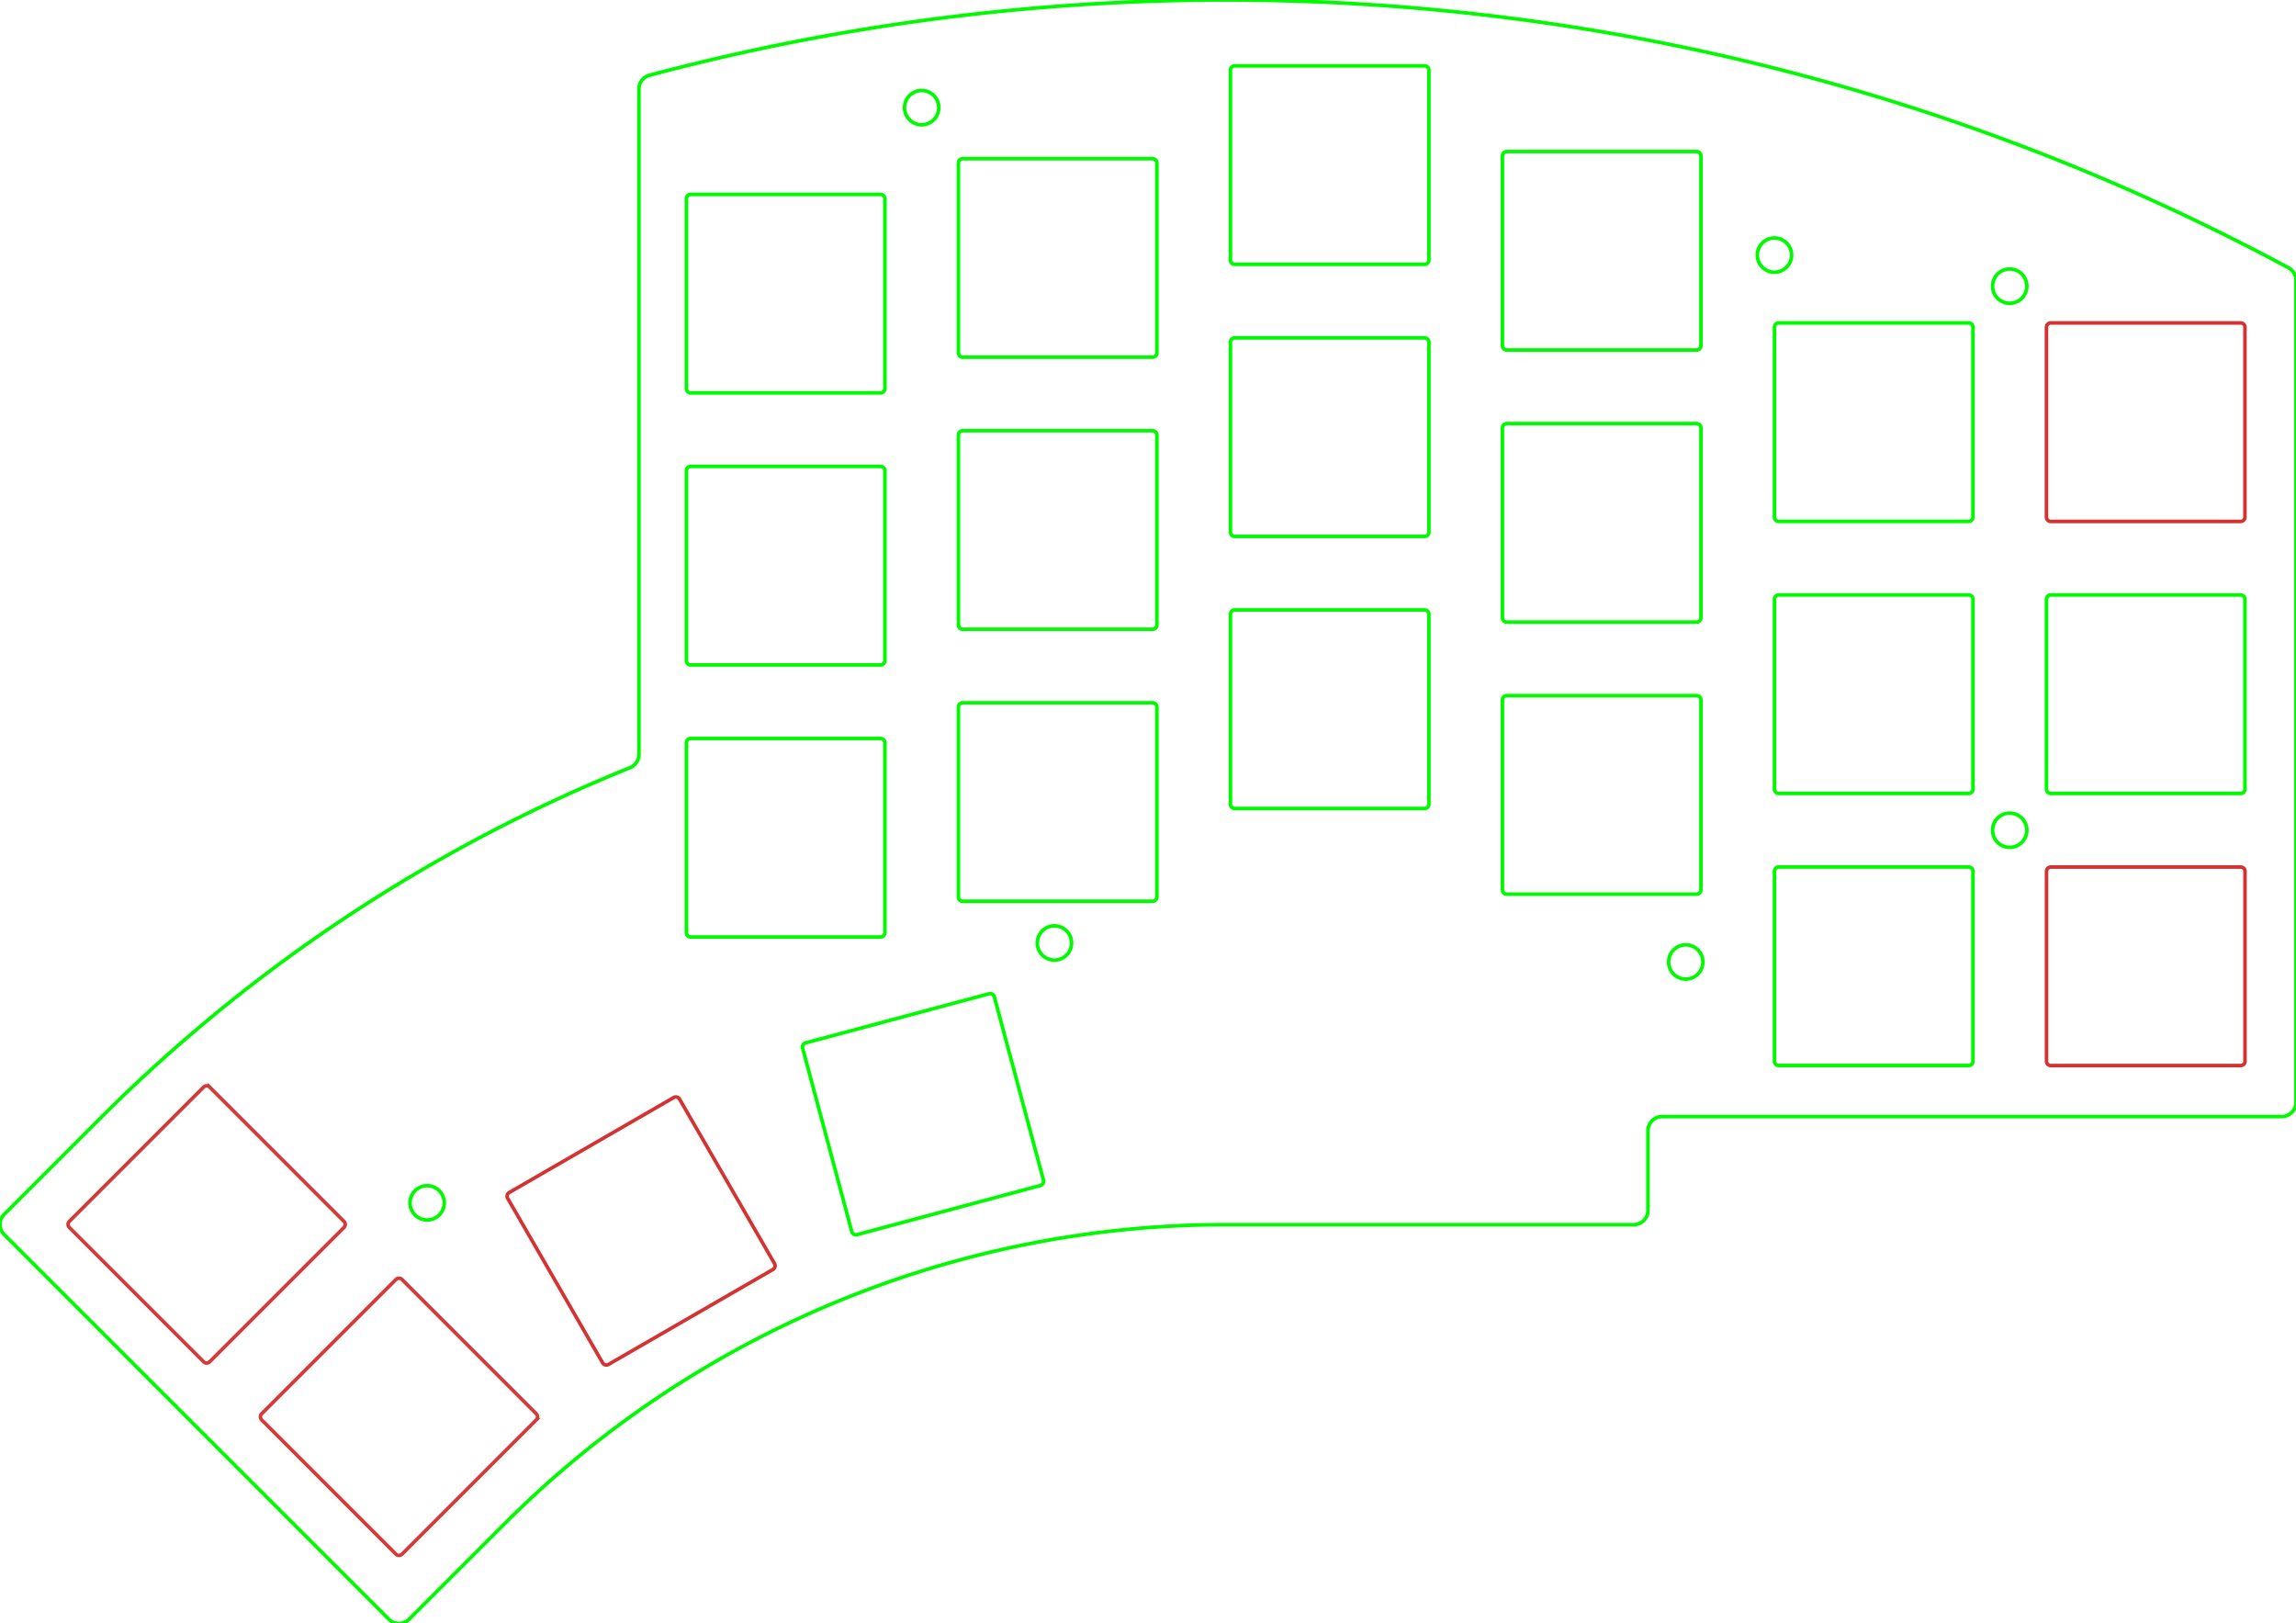 <?xml version="1.0" encoding="UTF-8" standalone="no"?>
<svg
   xmlns:dc="http://purl.org/dc/elements/1.1/"
   xmlns:cc="http://creativecommons.org/ns#"
   xmlns:rdf="http://www.w3.org/1999/02/22-rdf-syntax-ns#"
   xmlns:svg="http://www.w3.org/2000/svg"
   xmlns="http://www.w3.org/2000/svg"
   xmlns:sodipodi="http://sodipodi.sourceforge.net/DTD/sodipodi-0.dtd"
   xmlns:inkscape="http://www.inkscape.org/namespaces/inkscape"
   width="160.796mm"
   height="113.682mm"
   viewBox="0 0 160.796 113.682"
   version="1.1"
   id="svg74"
   sodipodi:docname="June_c6_mx_stock_v1.svg"
   inkscape:version="0.92.5 (2060ec1f9f, 2020-04-08)">
  <defs
     id="defs78" />
  <sodipodi:namedview
     pagecolor="#ffffff"
     bordercolor="#666666"
     borderopacity="1"
     objecttolerance="10"
     gridtolerance="10"
     guidetolerance="10"
     inkscape:pageopacity="0"
     inkscape:pageshadow="2"
     inkscape:window-width="1533"
     inkscape:window-height="790"
     id="namedview76"
     showgrid="false"
     inkscape:zoom="0.70710678"
     inkscape:cx="92.477734"
     inkscape:cy="32.557614"
     inkscape:window-x="54"
     inkscape:window-y="27"
     inkscape:window-maximized="0"
     inkscape:current-layer="svg74" />
  <circle
     style="fill:none;stroke:#00fa00;stroke-width:0.25;stroke-miterlimit:4;stroke-dasharray:none;stroke-opacity:1"
     id="circle2"
     r="1.2"
     cy="58.137"
     cx="140.746" />
  <circle
     style="fill:none;stroke:#00fa00;stroke-width:0.25;stroke-miterlimit:4;stroke-dasharray:none;stroke-opacity:1"
     id="circle4"
     r="1.2"
     cy="17.862"
     cx="124.271" />
  <circle
     style="fill:none;stroke:#00fa00;stroke-width:0.25;stroke-miterlimit:4;stroke-dasharray:none;stroke-opacity:1"
     id="circle6"
     r="1.2"
     cy="66.031"
     cx="73.845" />
  <circle
     style="fill:none;stroke:#00fa00;stroke-width:0.25;stroke-miterlimit:4;stroke-dasharray:none;stroke-opacity:1"
     id="circle8"
     r="1.2"
     cy="84.228"
     cx="29.913" />
  <circle
     style="fill:none;stroke:#00fa00;stroke-width:0.25;stroke-miterlimit:4;stroke-dasharray:none;stroke-opacity:1"
     id="circle10"
     r="1.2"
     cy="7.537"
     cx="64.546" />
  <circle
     style="fill:none;stroke:#00fa00;stroke-width:0.25;stroke-miterlimit:4;stroke-dasharray:none;stroke-opacity:1"
     id="circle12"
     r="1.2"
     cy="67.362"
     cx="118.059" />
  <circle
     style="fill:none;stroke:#00fa00;stroke-width:0.25;stroke-miterlimit:4;stroke-dasharray:none;stroke-opacity:1"
     id="circle14"
     r="1.2"
     cy="20.037"
     cx="140.746" />
  <path
     style="fill:none;stroke:#00fa00;stroke-width:0.25;stroke-miterlimit:4;stroke-dasharray:none;stroke-opacity:1"
     inkscape:connector-curvature="0"
     id="path16"
     d="m 159.796,78.187 h -43.386 a 1,1 0 0 0 -1,1 v 5.57 a 1,1 0 0 1 -1,1 H 85.835 A 71.35,71.35 0 0 0 35.383,106.654 l -6.735,6.735 a 1,1 0 0 1 -1.414,0 L 0.293,86.449 a 1,1 0 0 1 0,-1.414 L 7.028,78.299 A 111.45,111.45 0 0 1 44.12,53.758 1,1 0 0 0 44.746,52.83 V 6.235 a 1,1 0 0 1 0.743,-0.966 157.106,157.106 0 0 1 93.805,4.106 157.109,157.109 0 0 1 3.52,1.321 157.106,157.106 0 0 1 17.456,8.056 1,1 0 0 1 0.526,0.881 V 77.187 a 1,1 0 0 1 -1,1 z" />
  <path
     style="fill:none;stroke:#00fa00;stroke-width:0.25;stroke-miterlimit:4;stroke-dasharray:none;stroke-opacity:1"
     inkscape:connector-curvature="0"
     id="path26"
     d="m 86.171,43.012 v 13.3 a 0.3,0.3 0 0 0 0.3,0.3 h 13.3 a 0.3,0.3 0 0 0 0.3,-0.3 v -13.3 a 0.3,0.3 0 0 0 -0.3,-0.3 h -13.3 a 0.3,0.3 0 0 0 -0.3,0.3 z" />
  <path
     style="fill:none;stroke:#00fa00;stroke-width:0.25;stroke-miterlimit:4;stroke-dasharray:none;stroke-opacity:1"
     inkscape:connector-curvature="0"
     id="path28"
     d="M 100.071,18.212 V 4.912 a 0.3,0.3 0 0 0 -0.3,-0.3 h -13.3 a 0.3,0.3 0 0 0 -0.3,0.3 V 18.212 a 0.3,0.3 0 0 0 0.3,0.3 h 13.3 a 0.3,0.3 0 0 0 0.3,-0.3 z" />
  <path
     style="fill:none;stroke:#00fa00;stroke-width:0.25;stroke-miterlimit:4;stroke-dasharray:none;stroke-opacity:1"
     inkscape:connector-curvature="0"
     id="path30"
     d="m 48.071,52.012 v 13.3 a 0.3,0.3 0 0 0 0.3,0.3 h 13.3 a 0.3,0.3 0 0 0 0.3,-0.3 v -13.3 a 0.3,0.3 0 0 0 -0.3,-0.3 h -13.3 a 0.3,0.3 0 0 0 -0.3,0.3 z" />
  <path
     style="opacity:0.8;fill:none;stroke:#c80000;stroke-width:0.25;stroke-miterlimit:4;stroke-dasharray:none;stroke-opacity:1"
     inkscape:connector-curvature="0"
     id="path32"
     d="m 35.555,83.916 6.65,11.518 a 0.3,0.3 0 0 0 0.41,0.11 l 11.518,-6.65 a 0.3,0.3 0 0 0 0.11,-0.41 L 47.592,76.966 a 0.3,0.3 0 0 0 -0.41,-0.11 l -11.518,6.65 a 0.3,0.3 0 0 0 -0.11,0.41 z" />
  <path
     style="fill:none;stroke:#00fa00;stroke-width:0.25;stroke-miterlimit:4;stroke-dasharray:none;stroke-opacity:1"
     inkscape:connector-curvature="0"
     id="path34"
     d="m 105.521,24.512 h 13.3 a 0.3,0.3 0 0 0 0.3,-0.3 v -13.3 a 0.3,0.3 0 0 0 -0.3,-0.3 h -13.3 a 0.3,0.3 0 0 0 -0.3,0.3 v 13.3 a 0.3,0.3 0 0 0 0.3,0.3 z" />
  <path
     style="fill:none;stroke:#00fa00;stroke-width:0.25;stroke-miterlimit:4;stroke-dasharray:none;stroke-opacity:1"
     inkscape:connector-curvature="0"
     id="path36"
     d="m 137.871,41.662 h -13.3 a 0.3,0.3 0 0 0 -0.3,0.3 v 13.3 a 0.3,0.3 0 0 0 0.3,0.3 h 13.3 a 0.3,0.3 0 0 0 0.3,-0.3 v -13.3 a 0.3,0.3 0 0 0 -0.3,-0.3 z" />
  <path
     style="fill:none;stroke:#00fa00;stroke-width:0.25;stroke-miterlimit:4;stroke-dasharray:none;stroke-opacity:1"
     inkscape:connector-curvature="0"
     id="path38"
     d="m 124.271,61.012 v 13.3 a 0.3,0.3 0 0 0 0.3,0.3 h 13.3 a 0.3,0.3 0 0 0 0.3,-0.3 v -13.3 a 0.3,0.3 0 0 0 -0.3,-0.3 h -13.3 a 0.3,0.3 0 0 0 -0.3,0.3 z" />
  <path
     style="fill:none;stroke:#00fa00;stroke-width:0.25;stroke-miterlimit:4;stroke-dasharray:none;stroke-opacity:1"
     inkscape:connector-curvature="0"
     id="path40"
     d="m 137.871,22.612 h -13.3 a 0.3,0.3 0 0 0 -0.3,0.3 v 13.3 a 0.3,0.3 0 0 0 0.3,0.3 h 13.3 a 0.3,0.3 0 0 0 0.3,-0.3 v -13.3 a 0.3,0.3 0 0 0 -0.3,-0.3 z" />
  <path
     style="fill:none;stroke:#00fa00;stroke-width:0.25;stroke-miterlimit:4;stroke-dasharray:none;stroke-opacity:1"
     inkscape:connector-curvature="0"
     id="path42"
     d="m 67.421,25.012 h 13.3 a 0.3,0.3 0 0 0 0.3,-0.3 v -13.3 a 0.3,0.3 0 0 0 -0.3,-0.3 h -13.3 a 0.3,0.3 0 0 0 -0.3,0.3 v 13.3 a 0.3,0.3 0 0 0 0.3,0.3 z" />
  <path
     style="fill:none;stroke:#00fa00;stroke-width:0.25;stroke-miterlimit:4;stroke-dasharray:none;stroke-opacity:1"
     inkscape:connector-curvature="0"
     id="path44"
     d="m 67.421,44.062 h 13.3 a 0.3,0.3 0 0 0 0.3,-0.3 v -13.3 a 0.3,0.3 0 0 0 -0.3,-0.3 h -13.3 a 0.3,0.3 0 0 0 -0.3,0.3 v 13.3 a 0.3,0.3 0 0 0 0.3,0.3 z" />
  <path
     style="fill:none;stroke:#00fa00;stroke-width:0.25;stroke-miterlimit:4;stroke-dasharray:none;stroke-opacity:1"
     inkscape:connector-curvature="0"
     id="path46"
     d="m 100.071,37.262 v -13.3 a 0.3,0.3 0 0 0 -0.3,-0.3 h -13.3 a 0.3,0.3 0 0 0 -0.3,0.3 v 13.3 a 0.3,0.3 0 0 0 0.3,0.3 h 13.3 a 0.3,0.3 0 0 0 0.3,-0.3 z" />
  <path
     style="fill:none;stroke:#00fa00;stroke-width:0.25;stroke-miterlimit:4;stroke-dasharray:none;stroke-opacity:1"
     inkscape:connector-curvature="0"
     id="path48"
     d="m 48.071,32.962 v 13.3 a 0.3,0.3 0 0 0 0.3,0.3 h 13.3 a 0.3,0.3 0 0 0 0.3,-0.3 v -13.3 a 0.3,0.3 0 0 0 -0.3,-0.3 h -13.3 a 0.3,0.3 0 0 0 -0.3,0.3 z" />
  <path
     style="fill:none;stroke:#00fa00;stroke-width:0.25;stroke-miterlimit:4;stroke-dasharray:none;stroke-opacity:1"
     inkscape:connector-curvature="0"
     id="path50"
     d="M 73.078,82.646 69.636,69.799 a 0.3,0.3 0 0 0 -0.367,-0.212 l -12.847,3.442 a 0.3,0.3 0 0 0 -0.212,0.367 l 3.442,12.847 a 0.3,0.3 0 0 0 0.367,0.212 l 12.847,-3.442 a 0.3,0.3 0 0 0 0.212,-0.367 z" />
  <path
     style="fill:none;stroke:#00fa00;stroke-width:0.25;stroke-miterlimit:4;stroke-dasharray:none;stroke-opacity:1"
     inkscape:connector-curvature="0"
     id="path52"
     d="m 105.521,43.562 h 13.3 a 0.3,0.3 0 0 0 0.3,-0.3 v -13.3 a 0.3,0.3 0 0 0 -0.3,-0.3 h -13.3 a 0.3,0.3 0 0 0 -0.3,0.3 v 13.3 a 0.3,0.3 0 0 0 0.3,0.3 z" />
  <path
     style="fill:none;stroke:#00fa00;stroke-width:0.25;stroke-miterlimit:4;stroke-dasharray:none;stroke-opacity:1"
     inkscape:connector-curvature="0"
     id="path54"
     d="m 143.321,41.962 v 13.3 a 0.3,0.3 0 0 0 0.3,0.3 h 13.3 a 0.3,0.3 0 0 0 0.3,-0.3 v -13.3 a 0.3,0.3 0 0 0 -0.3,-0.3 h -13.3 a 0.3,0.3 0 0 0 -0.3,0.3 z" />
  <path
     style="fill:none;stroke:#00fa00;stroke-width:0.25;stroke-miterlimit:4;stroke-dasharray:none;stroke-opacity:1"
     inkscape:connector-curvature="0"
     id="path56"
     d="m 105.221,49.012 v 13.3 a 0.3,0.3 0 0 0 0.3,0.3 h 13.3 a 0.3,0.3 0 0 0 0.3,-0.3 v -13.3 a 0.3,0.3 0 0 0 -0.3,-0.3 h -13.3 a 0.3,0.3 0 0 0 -0.3,0.3 z" />
  <path
     style="fill:none;stroke:#00fa00;stroke-width:0.25;stroke-miterlimit:4;stroke-dasharray:none;stroke-opacity:1"
     inkscape:connector-curvature="0"
     id="path58"
     d="m 48.071,13.912 v 13.3 a 0.3,0.3 0 0 0 0.3,0.3 h 13.3 a 0.3,0.3 0 0 0 0.3,-0.3 v -13.3 a 0.3,0.3 0 0 0 -0.3,-0.3 h -13.3 a 0.3,0.3 0 0 0 -0.3,0.3 z" />
  <path
     style="fill:none;stroke:#00fa00;stroke-width:0.25;stroke-miterlimit:4;stroke-dasharray:none;stroke-opacity:1"
     inkscape:connector-curvature="0"
     id="path60"
     d="m 67.121,49.512 v 13.3 a 0.3,0.3 0 0 0 0.3,0.3 h 13.3 a 0.3,0.3 0 0 0 0.3,-0.3 v -13.3 a 0.3,0.3 0 0 0 -0.3,-0.3 h -13.3 a 0.3,0.3 0 0 0 -0.3,0.3 z" />
  <path
     style="opacity:0.8;fill:none;stroke:#c80000;stroke-width:0.25;stroke-miterlimit:4;stroke-dasharray:none;stroke-opacity:1"
     inkscape:connector-curvature="0"
     id="path54-3"
     d="m 143.32,22.913 v 13.3 a 0.3,0.3 0 0 0 0.3,0.3 h 13.3 a 0.3,0.3 0 0 0 0.3,-0.3 v -13.3 a 0.3,0.3 0 0 0 -0.3,-0.3 h -13.3 a 0.3,0.3 0 0 0 -0.3,0.3 z" />
  <path
     style="opacity:0.8;fill:none;stroke:#c80000;stroke-width:0.25;stroke-miterlimit:4;stroke-dasharray:none;stroke-opacity:1"
     inkscape:connector-curvature="0"
     id="path54-6"
     d="m 143.324,61.015 v 13.3 a 0.3,0.3 0 0 0 0.3,0.3 h 13.3 a 0.3,0.3 0 0 0 0.3,-0.3 v -13.3 a 0.3,0.3 0 0 0 -0.3,-0.3 h -13.3 a 0.3,0.3 0 0 0 -0.3,0.3 z" />
  <path
     d="m 18.324,99.426 9.405,9.405 a 0.3,0.3 0 0 0 0.424,0 l 9.405,-9.405 a 0.3,0.3 0 0 0 0,-0.424 l -9.405,-9.405 a 0.3,0.3 0 0 0 -0.424,0 l -9.405,9.405 a 0.3,0.3 0 0 0 0,0.424 z"
     id="path847"
     inkscape:connector-curvature="0"
     style="opacity:0.77;fill:none;stroke:#c80000;stroke-width:0.25;stroke-miterlimit:4;stroke-dasharray:none;stroke-opacity:1" />
  <path
     style="opacity:0.77;fill:none;stroke:#c80000;stroke-width:0.25;stroke-miterlimit:4;stroke-dasharray:none;stroke-opacity:1"
     inkscape:connector-curvature="0"
     id="path849"
     d="m 4.855,85.953 9.405,9.405 a 0.3,0.3 0 0 0 0.424,0 l 9.405,-9.405 a 0.3,0.3 0 0 0 0,-0.424 l -9.405,-9.405 a 0.3,0.3 0 0 0 -0.424,0 l -9.405,9.405 a 0.3,0.3 0 0 0 0,0.424 z" />
</svg>

